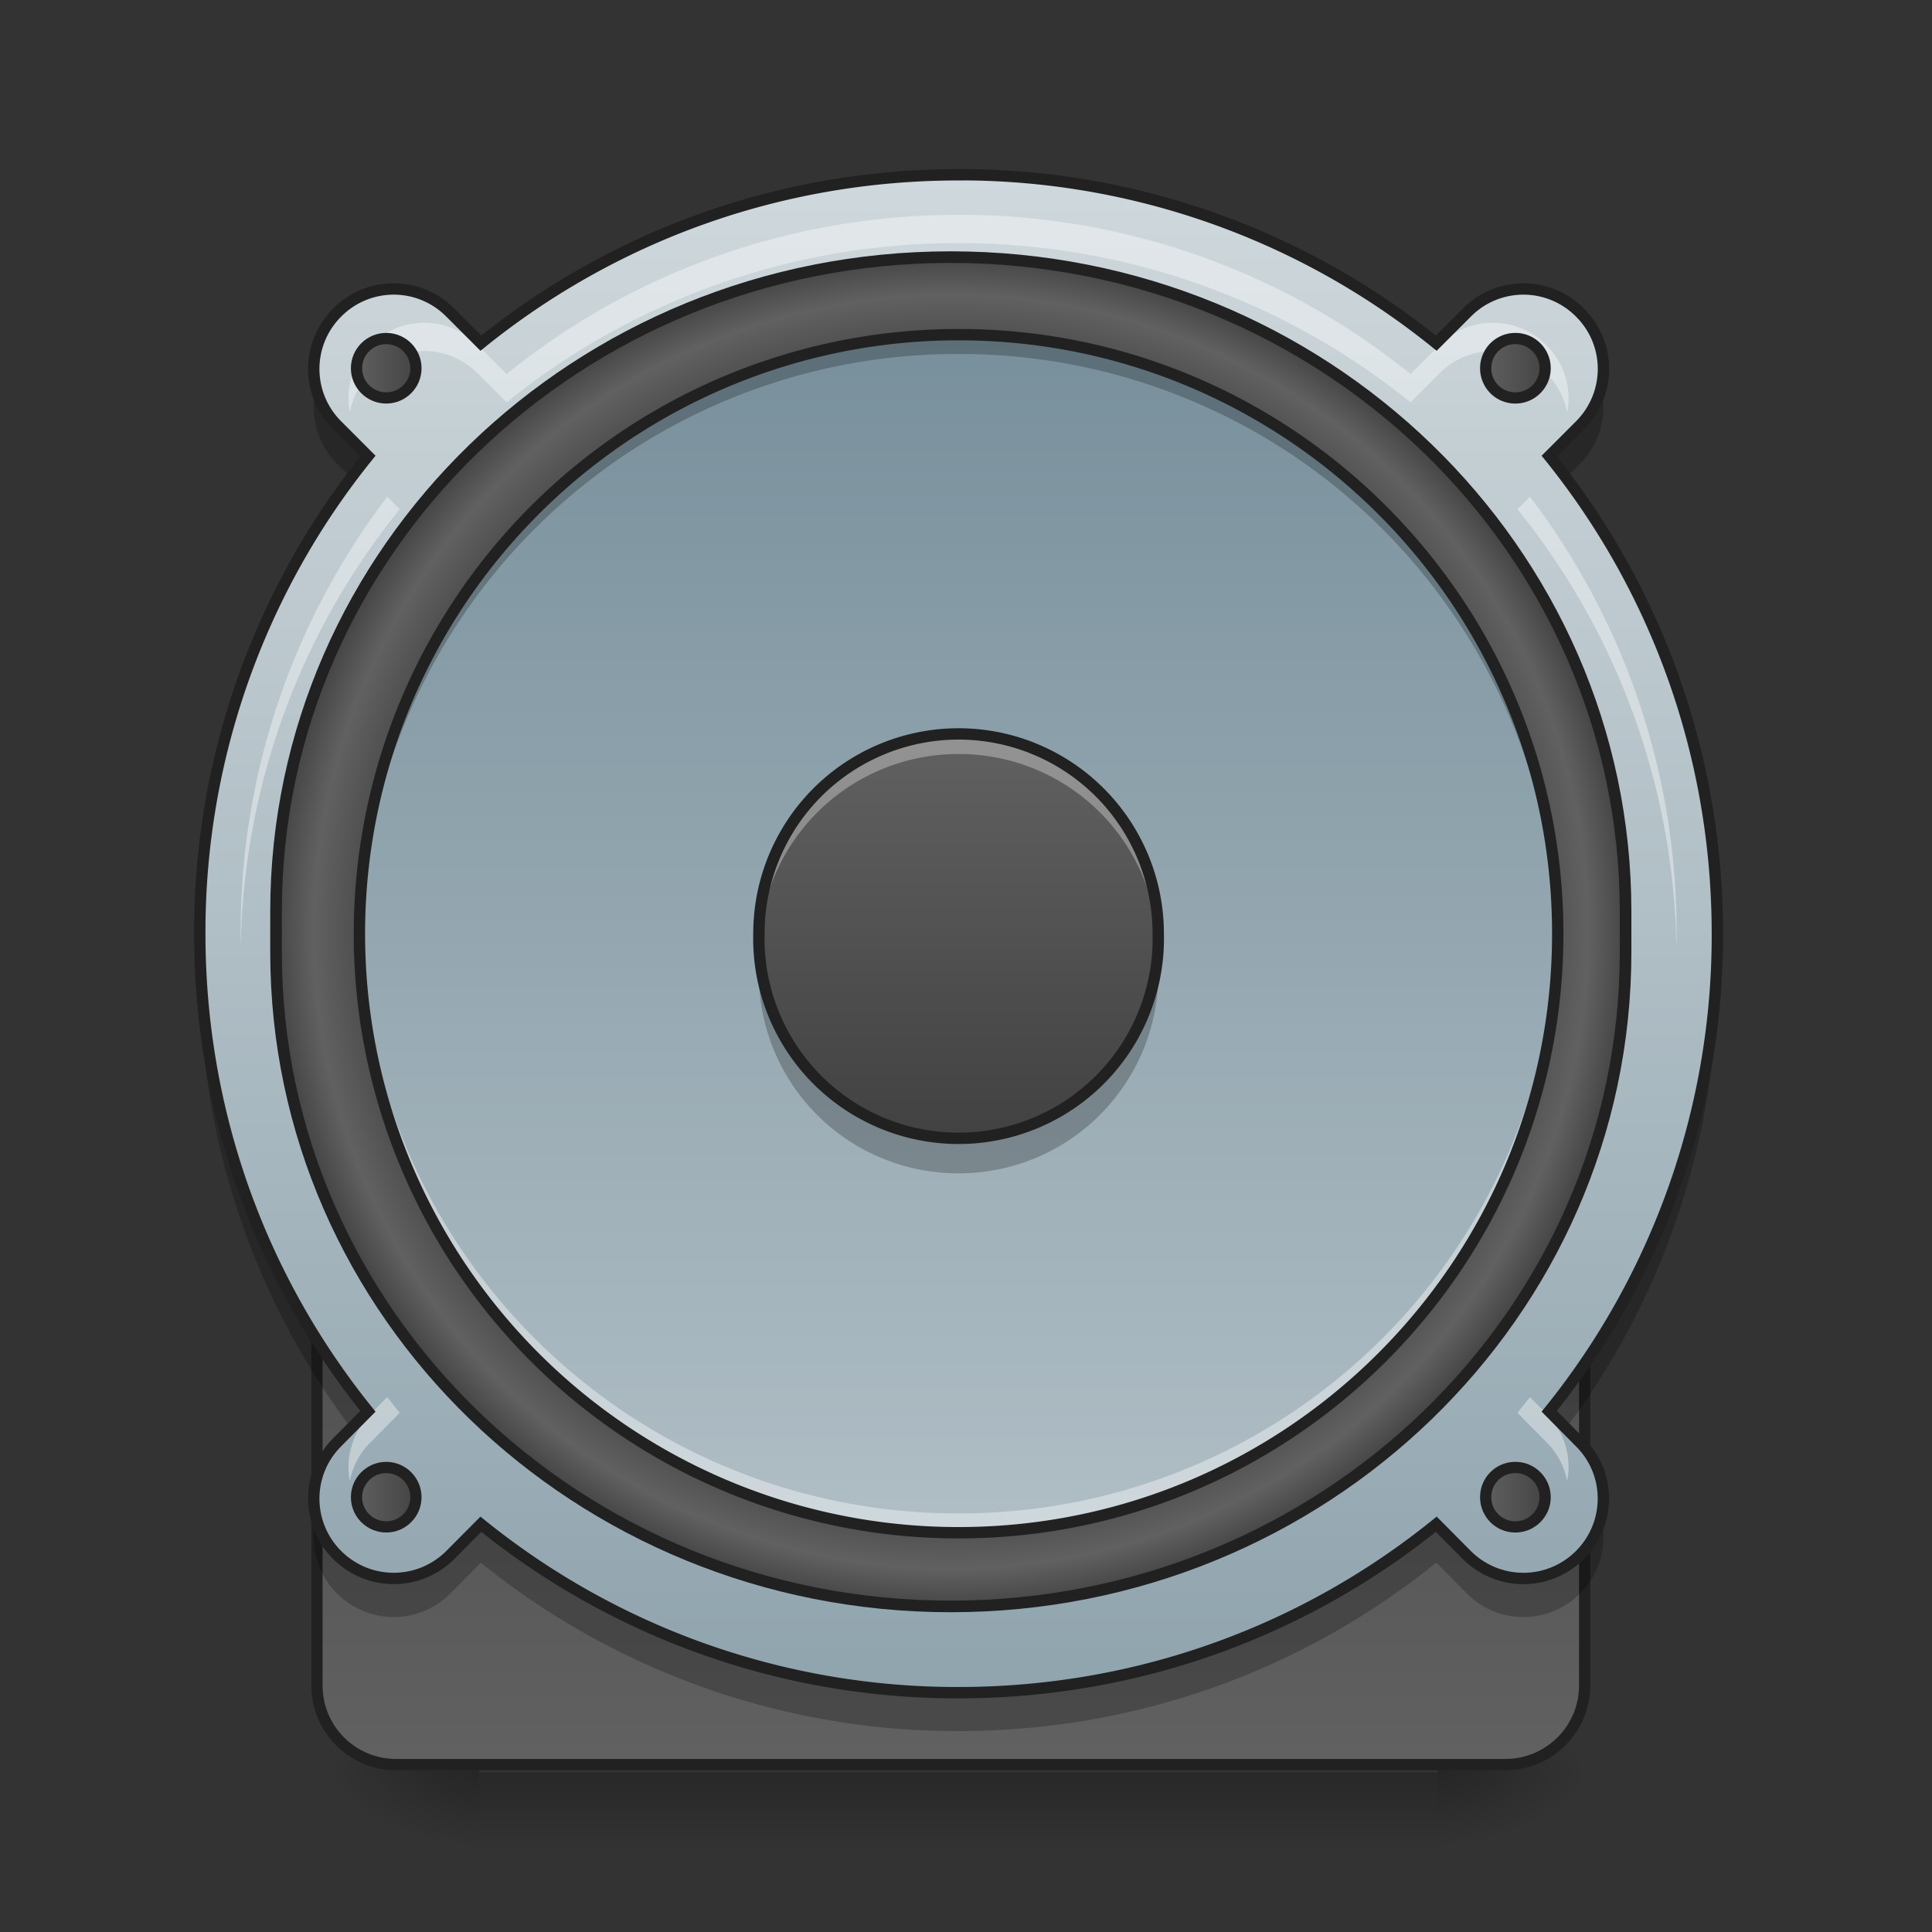 <svg height="32pt" viewBox="0 0 32 32" width="32pt" xmlns="http://www.w3.org/2000/svg" xmlns:xlink="http://www.w3.org/1999/xlink"><rect x="0" y="0" width="32" height="32" fill="#333333" stroke="none"/><linearGradient id="a" gradientUnits="userSpaceOnUse" x1="15.875" x2="15.875" y1="29.025" y2="30.679"><stop offset="0" stop-opacity=".275"/><stop offset="1" stop-opacity="0"/></linearGradient><linearGradient id="b"><stop offset="0" stop-opacity=".314"/><stop offset=".222" stop-opacity=".275"/><stop offset="1" stop-opacity="0"/></linearGradient><radialGradient id="c" cx="450.909" cy="189.579" gradientTransform="matrix(0 -.078 -.141 0 50.146 64.918)" gradientUnits="userSpaceOnUse" r="21.167" xlink:href="#b"/><radialGradient id="d" cx="450.909" cy="189.579" gradientTransform="matrix(0 .078 .141 0 -18.393 -6.204)" gradientUnits="userSpaceOnUse" r="21.167" xlink:href="#b"/><radialGradient id="e" cx="450.909" cy="189.579" gradientTransform="matrix(0 -.078 .141 0 -18.393 64.918)" gradientUnits="userSpaceOnUse" r="21.167" xlink:href="#b"/><radialGradient id="f" cx="450.909" cy="189.579" gradientTransform="matrix(0 .078 -.141 0 50.146 -6.204)" gradientUnits="userSpaceOnUse" r="21.167" xlink:href="#b"/><linearGradient id="g"><stop offset="0" stop-color="#616161"/><stop offset="1" stop-color="#424242"/></linearGradient><linearGradient id="h" gradientUnits="userSpaceOnUse" x1="253.999" x2="253.999" xlink:href="#g" y1="-158.082" y2="222.915"/><linearGradient id="i" gradientUnits="userSpaceOnUse" x1="254" x2="254" xlink:href="#g" y1="254.667" y2="32.417"/><linearGradient id="j" gradientUnits="userSpaceOnUse" x1="15.878" x2="15.878" y1="28.037" y2="2.896"><stop offset="0" stop-color="#90a4ae"/><stop offset="1" stop-color="#cfd8dc"/></linearGradient><radialGradient id="k" cx="253.999" cy="32.176" gradientUnits="userSpaceOnUse" r="181.793"><stop offset="0" stop-color="#616161"/><stop offset=".826" stop-color="#424242"/><stop offset=".936" stop-color="#616161"/><stop offset="1" stop-color="#424242"/></radialGradient><linearGradient id="l" gradientUnits="userSpaceOnUse" x1="15.214" x2="15.214" y1="5.543" y2="25.387"><stop offset="0" stop-color="#78909c"/><stop offset="1" stop-color="#b0bec5"/></linearGradient><linearGradient id="m" gradientUnits="userSpaceOnUse" x1="15.875" x2="15.875" xlink:href="#g" y1="12.158" y2="18.772"/><linearGradient id="n" gradientUnits="userSpaceOnUse" x1="93.75" x2="112.625" xlink:href="#g" y1="-118.396" y2="-118.396"/><linearGradient id="o" gradientUnits="userSpaceOnUse" x1="395.375" x2="414.25" xlink:href="#g" y1="-118.396" y2="-118.396"/><linearGradient id="p" gradientUnits="userSpaceOnUse" x1="93.75" x2="112.625" xlink:href="#g" y1="183.229" y2="183.229"/><linearGradient id="q" gradientUnits="userSpaceOnUse" x1="395.375" x2="414.25" xlink:href="#g" y1="183.229" y2="183.229"/><path d="m7.938 29.355h15.878v1.325h-15.878zm0 0" fill="url(#a)"/><path d="m23.816 29.355h2.645v-1.32h-2.645zm0 0" fill="url(#c)"/><path d="m7.938 29.355h-2.645v1.325h2.644zm0 0" fill="url(#d)"/><path d="m7.938 29.355h-2.645v-1.32h2.644zm0 0" fill="url(#e)"/><path d="m23.816 29.355h2.645v1.325h-2.645zm0 0" fill="url(#f)"/><path d="m253.976-158.068c105.24 0 190.544 82.68 190.544 184.732v11.5c0 102.052-85.304 184.732-190.544 184.732-105.178 0-190.482-82.68-190.482-184.733v-11.499c0-102.052 85.304-184.732 190.482-184.732zm0 0" fill="url(#h)" stroke="#212121" stroke-linecap="round" stroke-width="3.273" transform="matrix(.062 0 0 .062 0 13.439)"/><path d="m105.802 32.414h296.348c11.686 0 21.186 9.499 21.186 21.185v179.92c0 11.687-9.5 21.124-21.186 21.124h-296.348c-11.686 0-21.123-9.437-21.123-21.123v-179.92c0-11.687 9.437-21.186 21.123-21.186zm0 0" fill="url(#i)" stroke="#212121" stroke-linecap="round" stroke-width="3" transform="matrix(.062 0 0 .062 0 13.439)"/><path d="m15.875 2.895c-3 0-5.75 1.042-7.91 2.789l-.508-.508a1.318 1.318 0 0 0 -1.871 0 1.318 1.318 0 0 0 0 1.87l.508.509a12.536 12.536 0 0 0 -2.785 7.91c0 3.004 1.043 5.754 2.785 7.91l-.508.512a1.318 1.318 0 0 0 0 1.87c.52.516 1.351.516 1.871 0l.508-.51a12.532 12.532 0 0 0 7.91 2.788c3.004 0 5.754-1.043 7.914-2.789l.508.512c.52.515 1.351.515 1.871 0 .52-.52.52-1.356 0-1.871l-.508-.512a12.536 12.536 0 0 0 2.785-7.91c0-3.004-1.043-5.754-2.785-7.91l.508-.508c.52-.52.52-1.356 0-1.871a1.318 1.318 0 0 0 -1.871 0l-.508.508a12.535 12.535 0 0 0 -7.914-2.79zm0 0" fill="url(#j)"/><path d="m253.976-148.069c99.553 0 180.295 78.243 180.295 174.796v10.936c0 96.491-80.742 174.734-180.295 174.734s-180.233-78.243-180.233-174.734v-10.936c0-96.553 80.68-174.796 180.233-174.796zm0 0" fill="url(#k)" stroke="#212121" stroke-linecap="round" stroke-width="3.097" transform="matrix(.062 0 0 .062 0 13.439)"/><path d="m15.875 5.543c5.48 0 9.926 4.441 9.926 9.922 0 5.48-4.446 9.922-9.926 9.922a9.92 9.92 0 0 1 -9.922-9.922 9.92 9.92 0 0 1 9.922-9.922zm0 0" fill="url(#l)"/><path d="m12.586 15.797a3.3 3.3 0 0 0 3.29 3.637 3.303 3.303 0 0 0 3.292-3.637 3.3 3.3 0 0 1 -3.293 2.976 3.298 3.298 0 0 1 -3.29-2.976zm0 0" fill-opacity=".235"/><path d="m15.875 12.156a3.308 3.308 0 0 1 3.309 3.309 3.308 3.308 0 1 1 -6.614 0 3.307 3.307 0 0 1 3.305-3.309zm0 0" fill="url(#m)"/><path d="m15.875 12.156a3.3 3.3 0 0 0 -3.3 3.473 3.3 3.3 0 0 1 3.3-3.14 3.3 3.3 0 0 1 3.305 3.14c.004-.055.004-.11.004-.164a3.303 3.303 0 0 0 -3.309-3.309zm0 0" fill="#fff" fill-opacity=".314"/><path d="m15.875 12.156a3.308 3.308 0 0 1 3.309 3.309 3.308 3.308 0 1 1 -6.614 0 3.307 3.307 0 0 1 3.305-3.309zm0 0" fill="none" stroke="#212121" stroke-linecap="round" stroke-width=".188"/><path d="m15.875 3.559c-2.84 0-5.441.984-7.484 2.636l-.48-.48a1.245 1.245 0 0 0 -1.77 0 1.25 1.25 0 0 0 -.348 1.117c.047-.238.16-.465.348-.648a1.245 1.245 0 0 1 1.77 0l.48.48a11.873 11.873 0 0 1 7.484-2.637c2.844 0 5.445.989 7.488 2.637l.48-.48a1.245 1.245 0 0 1 1.77 0c.184.183.301.41.344.648.078-.39-.039-.812-.344-1.117a1.245 1.245 0 0 0 -1.77 0l-.48.48a11.853 11.853 0 0 0 -7.488-2.636zm-9.46 4.668a11.88 11.88 0 0 0 -2.427 7.457 11.831 11.831 0 0 1 2.633-7.25zm18.925 0-.207.207a11.831 11.831 0 0 1 2.633 7.25c.004-.079.004-.157.004-.235a11.88 11.88 0 0 0 -2.43-7.222zm-18.926 14.913-.273.277a1.25 1.25 0 0 0 -.348 1.117c.047-.238.16-.465.348-.648l.48-.485c-.07-.086-.137-.172-.207-.261zm18.926 0c-.07.09-.137.175-.207.261l.48.485c.184.183.301.41.344.648.078-.39-.039-.812-.344-1.117zm0 0" fill="#fff" fill-opacity=".392"/><path d="m5.238 6.418a1.32 1.32 0 0 0 .348 1.266l.219.218c.093-.125.191-.25.289-.37l-.508-.512a1.311 1.311 0 0 1 -.348-.602zm21.278 0c-.059.219-.176.43-.348.602l-.508.511c.098.121.192.246.29.371l.218-.218a1.32 1.32 0 0 0 .348-1.266zm-23.203 9.352c-.004.113-.004.222-.004.332 0 2.832.925 5.441 2.496 7.539l.289-.29a12.533 12.533 0 0 1 -2.782-7.581zm25.128 0a12.533 12.533 0 0 1 -2.78 7.582l.288.289a12.556 12.556 0 0 0 2.496-7.54c0-.109 0-.218-.004-.331zm-23.203 9.355a1.325 1.325 0 0 0 2.219 1.27l.508-.512a12.532 12.532 0 0 0 7.91 2.789c3.004 0 5.754-1.043 7.914-2.79l.508.513a1.325 1.325 0 0 0 2.219-1.27 1.338 1.338 0 0 1 -.348.605c-.52.52-1.352.52-1.871 0l-.508-.507a12.532 12.532 0 0 1 -7.914 2.785c-3 0-5.75-1.04-7.91-2.785l-.508.507c-.52.52-1.352.52-1.871 0a1.304 1.304 0 0 1 -.348-.605zm0 0" fill-opacity=".235"/><path d="m15.875 2.895c-3 0-5.75 1.042-7.91 2.789l-.508-.508a1.318 1.318 0 0 0 -1.871 0 1.318 1.318 0 0 0 0 1.87l.508.509a12.535 12.535 0 0 0 -2.785 7.91c0 3.004 1.043 5.754 2.785 7.91l-.508.512a1.318 1.318 0 0 0 0 1.87c.52.516 1.351.516 1.871 0l.508-.511a12.532 12.532 0 0 0 7.91 2.79c3.004 0 5.754-1.044 7.914-2.79l.508.512c.52.515 1.351.515 1.87 0 .52-.52.52-1.356 0-1.871l-.507-.512a12.535 12.535 0 0 0 2.785-7.91c0-3.004-1.043-5.754-2.785-7.91l.508-.508c.52-.52.52-1.356 0-1.871a1.318 1.318 0 0 0 -1.871 0l-.508.508a12.535 12.535 0 0 0 -7.914-2.79zm0 0" fill="none" stroke="#212121" stroke-linecap="round" stroke-width=".188"/><path d="m15.875 5.543a9.901 9.901 0 0 0 -9.918 10.082 9.897 9.897 0 0 1 9.918-9.762 9.9 9.9 0 0 1 9.922 9.762c0-.05.004-.105.004-.16a9.902 9.902 0 0 0 -9.926-9.922zm0 0" fill-opacity=".235"/><path d="m15.875 25.387a9.901 9.901 0 0 1 -9.918-10.082 9.897 9.897 0 0 0 9.918 9.761 9.9 9.9 0 0 0 9.922-9.761c0 .054.004.105.004.16a9.902 9.902 0 0 1 -9.926 9.922zm0 0" fill="#fff" fill-opacity=".392"/><g stroke="#212121" stroke-linecap="round"><path d="m15.875 5.543c5.48 0 9.926 4.441 9.926 9.922 0 5.48-4.446 9.922-9.926 9.922a9.92 9.92 0 0 1 -9.922-9.922 9.92 9.92 0 0 1 9.922-9.922zm0 0" fill="none" stroke-width=".188"/><path d="m103.178-126.321c4.374 0 7.936 3.562 7.936 7.937 0 4.374-3.562 7.937-7.936 7.937-4.375 0-7.937-3.563-7.937-7.937 0-4.375 3.562-7.937 7.937-7.937zm0 0" fill="url(#n)" stroke-linejoin="round" stroke-width="3" transform="matrix(.062 0 0 .062 0 13.439)"/><path d="m404.836-126.321c4.375 0 7.937 3.562 7.937 7.937 0 4.374-3.562 7.937-7.937 7.937a7.908 7.908 0 0 1 -7.936-7.937c0-4.375 3.5-7.937 7.936-7.937zm0 0" fill="url(#o)" stroke-linejoin="round" stroke-width="3" transform="matrix(.062 0 0 .062 0 13.439)"/><path d="m103.178 175.275c4.374 0 7.936 3.562 7.936 7.937s-3.562 7.937-7.936 7.937c-4.375 0-7.937-3.562-7.937-7.937s3.562-7.937 7.937-7.937zm0 0" fill="url(#p)" stroke-linejoin="round" stroke-width="3" transform="matrix(.062 0 0 .062 0 13.439)"/><path d="m404.836 175.275c4.375 0 7.937 3.562 7.937 7.937s-3.562 7.937-7.937 7.937a7.908 7.908 0 0 1 -7.936-7.937c0-4.375 3.5-7.937 7.936-7.937zm0 0" fill="url(#q)" stroke-linejoin="round" stroke-width="3" transform="matrix(.062 0 0 .062 0 13.439)"/></g></svg>